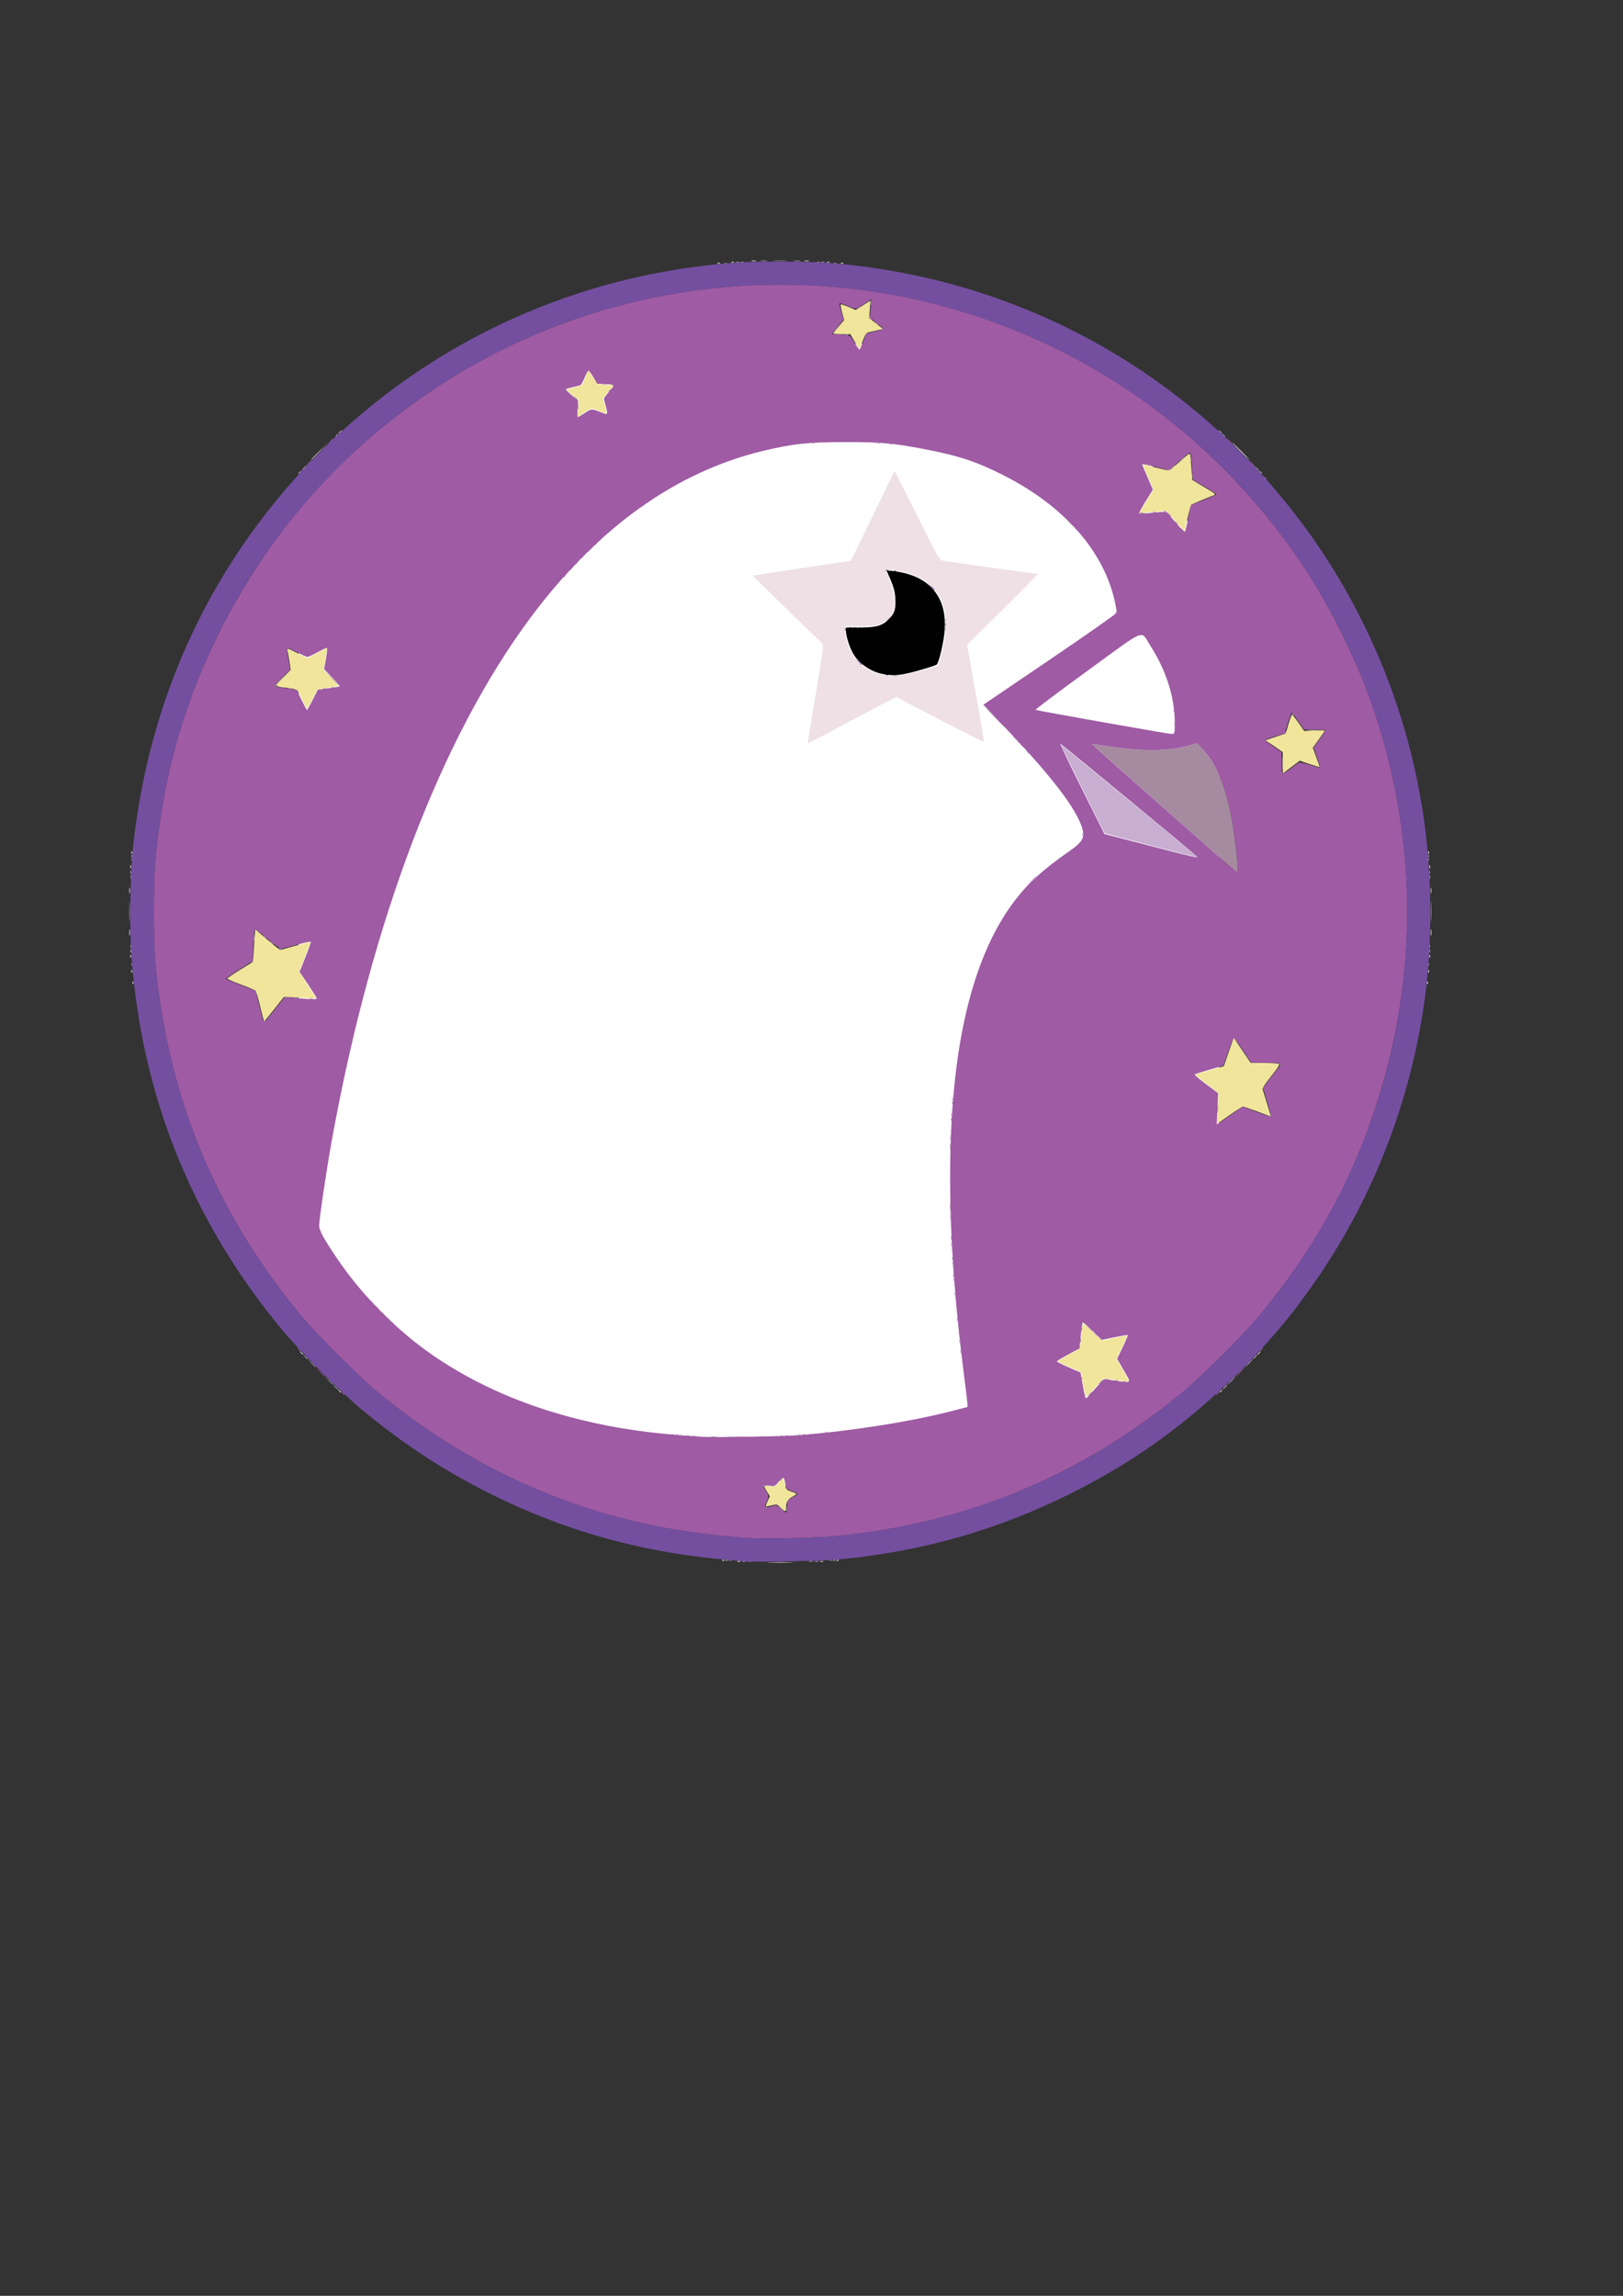 <?xml version="1.0" encoding="UTF-8" standalone="no"?>
<!-- Created with Inkscape (http://www.inkscape.org/) -->

<svg
   width="210mm"
   height="297mm"
   viewBox="0 0 210 297"
   version="1.1"
   id="svg5"
   inkscape:version="1.1.2 (0a00cf5339, 2022-02-04, custom)"
   sodipodi:docname="CosmicPigeonLogo.svg"
   xmlns:inkscape="http://www.inkscape.org/namespaces/inkscape"
   xmlns:sodipodi="http://sodipodi.sourceforge.net/DTD/sodipodi-0.dtd"
   xmlns="http://www.w3.org/2000/svg"
   xmlns:svg="http://www.w3.org/2000/svg">
  <rect x="0" y="0" width="210" height="297" fill="#333333" stroke="none"/>
  <sodipodi:namedview
     id="namedview7"
     pagecolor="#ffffff"
     bordercolor="#666666"
     borderopacity="1.0"
     inkscape:pageshadow="2"
     inkscape:pageopacity="0.0"
     inkscape:pagecheckerboard="0"
     inkscape:document-units="mm"
     showgrid="false"
     inkscape:zoom="0.72248176"
     inkscape:cx="391.01333"
     inkscape:cy="564.72014"
     inkscape:window-width="1920"
     inkscape:window-height="1013"
     inkscape:window-x="0"
     inkscape:window-y="39"
     inkscape:window-maximized="1"
     inkscape:current-layer="layer1" />
  <defs
     id="defs2" />
  <g
     inkscape:label="Layer 1"
     inkscape:groupmode="layer"
     id="layer1">
    <rect
       style="fill:#ffffff;stroke:#0000ff;stroke-width:0.046"
       id="rect1603"
       width="119.151"
       height="147.841"
       x="38.612"
       y="44.44"
       ry="38.437" />
    <g
       id="g189"
       transform="translate(-3.561,-31.149)">
      <path
         style="fill:#eee0e4;stroke-width:0.149"
         d="m 103.212,233.26 c 0.718,-0.027 1.892,-0.027 2.61,0 0.718,0.027 0.131,0.05 -1.305,0.05 -1.436,0 -2.023,-0.022 -1.305,-0.05 z m -4.251,-0.137 c 0.103,-0.041 0.27,-0.041 0.373,0 0.103,0.041 0.019,0.075 -0.186,0.075 -0.205,0 -0.289,-0.034 -0.186,-0.075 z m 10.739,0 c 0.103,-0.041 0.27,-0.041 0.373,0 0.103,0.041 0.019,0.075 -0.186,0.075 -0.205,0 -0.289,-0.034 -0.186,-0.075 z m -12.668,-0.152 c 0.108,-0.043 0.236,-0.038 0.286,0.012 0.05,0.05 -0.039,0.085 -0.196,0.078 -0.174,-0.007 -0.209,-0.043 -0.09,-0.09 z m 14.766,0 c 0.108,-0.043 0.236,-0.038 0.286,0.012 0.05,0.05 -0.038,0.085 -0.196,0.078 -0.174,-0.007 -0.209,-0.043 -0.09,-0.09 z M 93.818,216.861 c 0.145,-0.038 0.346,-0.035 0.447,0.006 0.101,0.041 -0.018,0.072 -0.264,0.069 -0.246,-0.003 -0.329,-0.036 -0.184,-0.074 z m 9.993,0 c 0.145,-0.038 0.346,-0.035 0.447,0.006 0.101,0.041 -0.018,0.072 -0.264,0.069 -0.246,-0.003 -0.329,-0.036 -0.184,-0.074 z M 91.513,216.714 c 0.108,-0.043 0.236,-0.038 0.286,0.012 0.05,0.05 -0.039,0.085 -0.196,0.078 -0.174,-0.007 -0.209,-0.043 -0.09,-0.09 z m 14.915,0 c 0.108,-0.043 0.236,-0.038 0.286,0.012 0.05,0.05 -0.038,0.085 -0.196,0.078 -0.174,-0.007 -0.209,-0.043 -0.09,-0.09 z m -16.705,-0.149 c 0.108,-0.043 0.236,-0.038 0.286,0.012 0.05,0.05 -0.039,0.085 -0.196,0.078 -0.174,-0.007 -0.209,-0.043 -0.09,-0.09 z m 18.644,0 c 0.108,-0.043 0.236,-0.038 0.286,0.012 0.05,0.05 -0.038,0.085 -0.196,0.078 -0.174,-0.007 -0.209,-0.043 -0.09,-0.09 z m -60.993,-5.528 c -0.186,-0.237 -0.18,-0.242 0.056,-0.056 0.144,0.113 0.261,0.23 0.261,0.261 0,0.123 -0.122,0.044 -0.317,-0.205 z m 113.969,0.205 c 0,-0.031 0.117,-0.148 0.261,-0.261 0.237,-0.186 0.242,-0.18 0.056,0.056 -0.195,0.248 -0.317,0.327 -0.317,0.205 z m -118.891,-5.127 c -0.186,-0.237 -0.18,-0.242 0.056,-0.056 0.144,0.113 0.261,0.23 0.261,0.261 0,0.123 -0.122,0.044 -0.317,-0.205 z m 123.812,0.205 c 0,-0.031 0.117,-0.148 0.261,-0.261 0.237,-0.186 0.242,-0.18 0.056,0.056 -0.195,0.248 -0.317,0.327 -0.317,0.205 z m -38.767,-2.715 c 0.007,-0.174 0.043,-0.209 0.09,-0.09 0.043,0.108 0.038,0.236 -0.012,0.286 -0.05,0.05 -0.085,-0.038 -0.078,-0.196 z m -0.298,-2.983 c 0.007,-0.174 0.043,-0.209 0.09,-0.09 0.043,0.108 0.038,0.236 -0.012,0.286 -0.05,0.05 -0.085,-0.038 -0.078,-0.196 z m -0.149,-1.641 c 0.007,-0.174 0.043,-0.209 0.09,-0.09 0.043,0.108 0.038,0.236 -0.012,0.286 -0.05,0.05 -0.085,-0.038 -0.078,-0.196 z m -0.149,-1.79 c 0.007,-0.174 0.043,-0.209 0.09,-0.09 0.043,0.108 0.038,0.236 -0.012,0.286 -0.05,0.05 -0.085,-0.038 -0.078,-0.196 z m -0.149,-2.088 c 0.007,-0.174 0.043,-0.209 0.09,-0.09 0.043,0.108 0.038,0.236 -0.012,0.286 -0.05,0.05 -0.085,-0.038 -0.078,-0.196 z m -0.137,-2.299 c 0,-0.205 0.034,-0.289 0.075,-0.186 0.041,0.103 0.041,0.27 0,0.373 -0.041,0.103 -0.075,0.019 -0.075,-0.186 z m -0.138,-3.132 c 0,-0.287 0.031,-0.405 0.068,-0.261 0.037,0.144 0.037,0.378 0,0.522 -0.037,0.144 -0.068,0.026 -0.068,-0.261 z m -0.006,-12.305 c 0.003,-0.246 0.036,-0.329 0.074,-0.184 0.038,0.145 0.035,0.346 -0.006,0.447 -0.041,0.101 -0.072,-0.018 -0.069,-0.264 z m 0.144,-2.61 c 0,-0.205 0.034,-0.289 0.075,-0.186 0.041,0.103 0.041,0.27 0,0.373 -0.041,0.103 -0.075,0.019 -0.075,-0.186 z m 0.137,-1.877 c 0.007,-0.174 0.043,-0.209 0.09,-0.09 0.043,0.108 0.038,0.236 -0.012,0.286 -0.05,0.05 -0.085,-0.038 -0.078,-0.196 z M 20.707,158.262 c 0.007,-0.174 0.043,-0.209 0.09,-0.09 0.043,0.108 0.038,0.236 -0.012,0.286 -0.05,0.05 -0.085,-0.038 -0.078,-0.196 z m 167.494,0 c 0.007,-0.174 0.043,-0.209 0.09,-0.09 0.043,0.108 0.038,0.236 -0.012,0.286 -0.05,0.05 -0.085,-0.038 -0.078,-0.196 z M 20.558,156.771 c 0.007,-0.174 0.043,-0.209 0.09,-0.09 0.043,0.108 0.038,0.236 -0.012,0.286 -0.05,0.05 -0.085,-0.038 -0.078,-0.196 z m 167.792,0 c 0.007,-0.174 0.043,-0.209 0.09,-0.09 0.043,0.108 0.038,0.236 -0.012,0.286 -0.05,0.05 -0.085,-0.038 -0.078,-0.196 z M 20.409,154.832 c 0.007,-0.174 0.043,-0.209 0.09,-0.09 0.043,0.108 0.038,0.236 -0.012,0.286 -0.05,0.05 -0.085,-0.038 -0.078,-0.196 z m 168.091,0 c 0.007,-0.174 0.043,-0.209 0.09,-0.09 0.043,0.108 0.038,0.236 -0.012,0.286 -0.05,0.05 -0.085,-0.038 -0.078,-0.196 z M 20.288,151.787 c 0,-0.369 0.029,-0.52 0.065,-0.336 0.036,0.185 0.036,0.487 0,0.671 -0.036,0.185 -0.065,0.034 -0.065,-0.336 z m 168.389,0 c 0,-0.369 0.029,-0.52 0.065,-0.336 0.036,0.185 0.036,0.487 0,0.671 -0.035,0.185 -0.065,0.034 -0.065,-0.336 z M 20.285,146.343 c 0.002,-0.328 0.032,-0.445 0.068,-0.259 0.036,0.186 0.034,0.454 -0.003,0.597 -0.037,0.143 -0.067,-0.009 -0.065,-0.337 z m 168.389,0 c 0.002,-0.328 0.032,-0.445 0.068,-0.259 0.036,0.186 0.034,0.454 -0.003,0.597 -0.037,0.143 -0.067,-0.009 -0.065,-0.337 z M 20.42,143.285 c 0,-0.205 0.034,-0.289 0.075,-0.186 0.041,0.103 0.041,0.27 0,0.373 -0.041,0.103 -0.075,0.019 -0.075,-0.186 z m 168.091,0 c 0,-0.205 0.034,-0.289 0.075,-0.186 0.041,0.103 0.041,0.27 0,0.373 -0.041,0.103 -0.075,0.019 -0.075,-0.186 z M 20.558,141.408 c 0.007,-0.174 0.043,-0.209 0.09,-0.09 0.043,0.108 0.038,0.236 -0.012,0.286 -0.05,0.05 -0.085,-0.038 -0.078,-0.196 z m 167.792,0 c 0.007,-0.174 0.043,-0.209 0.09,-0.09 0.043,0.108 0.038,0.236 -0.012,0.286 -0.05,0.05 -0.085,-0.038 -0.078,-0.196 z m -80.251,-14.265 c 0.001,-0.105 0.469,-2.976 1.039,-6.38 0.806,-4.816 0.996,-6.226 0.855,-6.352 -0.774,-0.693 -9.056,-8.76 -9.023,-8.789 0.023,-0.02 2.888,-0.462 6.367,-0.982 l 6.325,-0.945 1.71,-3.51 c 0.94,-1.93 2.212,-4.55 2.825,-5.822 l 1.115,-2.312 2.887,5.766 c 2.63,5.252 2.925,5.774 3.304,5.852 0.48,0.099 12.114,1.731 12.335,1.731 0.081,0 -1.944,2.064 -4.5,4.586 l -4.647,4.586 1.119,6.245 c 0.615,3.435 1.089,6.275 1.053,6.311 -0.036,0.036 -2.6,-1.255 -5.697,-2.869 l -5.631,-2.935 -0.537,0.255 c -0.295,0.14 -2.651,1.381 -5.235,2.756 -6.1,3.247 -5.668,3.033 -5.665,2.805 z m 14.726,-9.252 2.126,-0.604 0.285,-0.984 c 0.916,-3.162 0.947,-5.707 0.091,-7.579 -0.686,-1.501 -2.238,-2.799 -4.046,-3.385 -0.677,-0.219 -3.053,-0.574 -3.156,-0.471 -0.022,0.022 0.164,0.476 0.413,1.008 0.249,0.533 0.554,1.454 0.678,2.048 0.336,1.612 0.094,2.547 -0.882,3.404 -0.802,0.705 -1.437,0.857 -3.562,0.858 l -1.901,4.5e-4 -4.5e-4,0.453 c -1.5e-4,0.249 0.103,0.848 0.228,1.331 0.804,3.086 3.473,4.896 6.781,4.597 0.451,-0.041 1.777,-0.346 2.946,-0.678 z m 10.99,7.756 -0.438,-0.485 0.485,0.438 c 0.267,0.241 0.485,0.459 0.485,0.485 0,0.115 -0.123,0.014 -0.531,-0.438 z M 76.924,105.345 c 0,-0.031 0.117,-0.148 0.261,-0.261 0.237,-0.186 0.242,-0.18 0.056,0.056 -0.195,0.248 -0.317,0.327 -0.317,0.205 z m 4.176,-4.176 c 0,-0.031 0.117,-0.148 0.261,-0.261 0.237,-0.186 0.242,-0.18 0.056,0.056 -0.195,0.248 -0.317,0.327 -0.317,0.205 z m 61.361,-1.771 -0.284,-0.336 0.336,0.284 c 0.185,0.156 0.336,0.307 0.336,0.336 0,0.119 -0.12,0.031 -0.387,-0.284 z m -1.342,-1.342 -0.284,-0.336 0.336,0.284 c 0.185,0.156 0.336,0.307 0.336,0.336 0,0.119 -0.12,0.031 -0.387,-0.284 z M 43.813,90.595 c 0,-0.023 0.52,-0.543 1.156,-1.156 l 1.156,-1.115 -1.115,1.156 c -1.035,1.074 -1.197,1.224 -1.197,1.115 z M 164.027,89.517 c -0.611,-0.615 -1.078,-1.119 -1.037,-1.119 0.041,0 0.575,0.503 1.186,1.119 0.611,0.615 1.078,1.119 1.037,1.119 -0.041,0 -0.575,-0.503 -1.186,-1.119 z m -47.308,-1.071 c 0.108,-0.043 0.236,-0.038 0.286,0.012 0.05,0.05 -0.038,0.085 -0.196,0.078 -0.174,-0.007 -0.209,-0.043 -0.09,-0.09 z m -4.479,-0.157 c 0.433,-0.03 1.105,-0.03 1.491,7.46e-4 0.387,0.031 0.032,0.055 -0.788,0.055 -0.82,-4.48e-4 -1.137,-0.025 -0.703,-0.056 z M 96.435,65.179 c 0.108,-0.043 0.236,-0.038 0.286,0.012 0.05,0.05 -0.039,0.085 -0.196,0.078 -0.174,-0.007 -0.209,-0.043 -0.09,-0.09 z m 15.959,0 c 0.108,-0.043 0.236,-0.038 0.286,0.012 0.05,0.05 -0.038,0.085 -0.196,0.078 -0.174,-0.007 -0.209,-0.043 -0.09,-0.09 z M 98.225,65.029 c 0.108,-0.043 0.236,-0.038 0.286,0.012 0.05,0.05 -0.039,0.085 -0.196,0.078 -0.174,-0.007 -0.209,-0.043 -0.09,-0.09 z m 12.379,0 c 0.108,-0.043 0.236,-0.038 0.286,0.012 0.05,0.05 -0.038,0.085 -0.196,0.078 -0.174,-0.007 -0.209,-0.043 -0.09,-0.09 z m -9.779,-0.15 c 0.144,-0.038 0.378,-0.038 0.522,0 0.144,0.038 0.026,0.068 -0.261,0.068 -0.287,0 -0.405,-0.031 -0.261,-0.068 z m 6.861,0 c 0.144,-0.038 0.378,-0.038 0.522,0 0.144,0.038 0.026,0.068 -0.261,0.068 -0.287,0 -0.405,-0.031 -0.261,-0.068 z"
         id="path205" />
      <path
         style="fill:#f1e59b;stroke-width:0.149"
         d="m 104.565,226.191 c -0.459,-0.459 -0.482,-0.465 -1.171,-0.292 -0.386,0.097 -0.724,0.155 -0.75,0.129 -0.026,-0.026 0.081,-0.335 0.238,-0.686 l 0.286,-0.639 -0.369,-0.585 c -0.203,-0.322 -0.369,-0.629 -0.369,-0.682 0,-0.053 0.333,-0.065 0.739,-0.025 0.716,0.069 0.754,0.053 1.223,-0.531 l 0.484,-0.602 0.174,0.681 c 0.231,0.905 0.253,0.932 0.952,1.163 0.332,0.11 0.604,0.24 0.604,0.291 0,0.05 -0.242,0.222 -0.538,0.381 -0.573,0.308 -0.804,0.72 -0.804,1.429 0,0.555 -0.117,0.55 -0.698,-0.031 z m 39.436,-14.527 c -0.044,-0.161 -0.195,-0.908 -0.335,-1.661 l -0.254,-1.368 -1.475,-0.642 c -0.811,-0.353 -1.475,-0.688 -1.475,-0.745 0,-0.057 0.63,-0.442 1.4,-0.857 1.569,-0.846 1.476,-0.685 1.667,-2.888 0.055,-0.636 0.146,-1.156 0.203,-1.156 0.056,0 0.334,0.241 0.616,0.535 0.283,0.294 0.82,0.793 1.194,1.109 l 0.68,0.574 1.594,-0.344 c 0.877,-0.189 1.594,-0.312 1.594,-0.272 0,0.04 -0.309,0.73 -0.688,1.534 l -0.688,1.462 0.83,1.461 c 0.457,0.803 0.817,1.471 0.8,1.484 -0.017,0.013 -0.767,-0.077 -1.666,-0.199 l -1.635,-0.222 -1.141,1.244 c -0.954,1.039 -1.154,1.196 -1.222,0.951 z m 17.152,-37.123 0.083,-1.973 -1.513,-1.16 c -0.832,-0.638 -1.513,-1.184 -1.513,-1.214 0,-0.03 0.386,-0.163 0.858,-0.295 0.472,-0.133 1.303,-0.37 1.847,-0.527 l 0.989,-0.286 0.642,-1.858 0.642,-1.858 1.093,1.635 1.093,1.635 1.676,0.011 c 0.922,0.006 1.792,0.057 1.934,0.113 0.216,0.086 0.066,0.344 -0.93,1.593 -0.901,1.131 -1.165,1.563 -1.092,1.789 0.053,0.164 0.311,1.008 0.572,1.876 l 0.476,1.577 -1.73,-0.645 c -0.952,-0.355 -1.804,-0.645 -1.893,-0.645 -0.09,-1.5e-4 -0.872,0.496 -1.739,1.103 l -1.576,1.103 0.083,-1.973 z M 37.562,162.712 c -0.081,-0.308 -0.294,-1.163 -0.473,-1.902 -0.179,-0.738 -0.401,-1.417 -0.492,-1.508 -0.092,-0.091 -0.957,-0.454 -1.923,-0.807 -0.966,-0.353 -1.738,-0.696 -1.715,-0.761 0.023,-0.066 0.78,-0.576 1.682,-1.134 l 1.641,-1.015 0.149,-2.106 0.149,-2.106 0.969,0.817 c 0.533,0.449 1.251,1.051 1.596,1.337 l 0.626,0.521 1.968,-0.538 c 1.082,-0.296 1.985,-0.519 2.006,-0.496 0.021,0.023 -0.291,0.839 -0.692,1.814 -0.402,0.975 -0.73,1.858 -0.73,1.962 0,0.104 0.457,0.884 1.015,1.733 0.558,0.849 1.055,1.61 1.104,1.692 0.059,0.098 -0.354,0.115 -1.201,0.05 -0.71,-0.054 -1.666,-0.105 -2.125,-0.112 l -0.834,-0.013 -1.24,1.566 c -0.682,0.861 -1.26,1.566 -1.285,1.566 -0.025,0 -0.112,-0.252 -0.193,-0.559 z m 131.978,-32.884 -0.006,-1.383 -1.125,-0.767 -1.125,-0.767 1.317,-0.439 1.317,-0.439 0.361,-1.218 c 0.198,-0.67 0.406,-1.218 0.462,-1.218 0.056,0 0.43,0.475 0.833,1.055 l 0.731,1.055 1.375,-0.065 c 1.023,-0.048 1.348,-0.02 1.268,0.109 -0.059,0.096 -0.425,0.613 -0.814,1.15 l -0.706,0.976 0.445,1.219 c 0.245,0.671 0.445,1.247 0.445,1.28 0,0.034 -0.582,-0.136 -1.293,-0.376 l -1.293,-0.437 -1.093,0.823 -1.093,0.823 -0.006,-1.383 z M 42.62,121.603 c -0.634,-1.372 -0.505,-1.288 -2.312,-1.514 -1.256,-0.157 -1.255,-0.15 -0.154,-1.259 l 1.019,-1.027 -0.181,-1.167 c -0.1,-0.642 -0.217,-1.293 -0.262,-1.447 -0.065,-0.225 0.178,-0.143 1.253,0.424 l 1.334,0.703 1.309,-0.708 1.309,-0.708 -0.088,0.433 c -0.048,0.238 -0.165,0.893 -0.259,1.455 l -0.171,1.022 1.015,1.023 c 0.691,0.697 0.947,1.045 0.801,1.091 -0.118,0.038 -0.747,0.143 -1.398,0.233 -0.651,0.09 -1.197,0.179 -1.213,0.198 -0.016,0.019 -0.306,0.588 -0.645,1.264 -0.339,0.677 -0.653,1.23 -0.698,1.23 -0.045,0 -0.342,-0.562 -0.66,-1.249 z M 155.607,98.53 c -1.085,-1.276 -1.184,-1.354 -1.625,-1.278 -0.844,0.146 -2.931,0.285 -2.931,0.195 0,-0.048 0.397,-0.733 0.883,-1.522 l 0.883,-1.434 -0.72,-1.63 c -0.396,-0.896 -0.676,-1.628 -0.622,-1.627 0.054,0.002 0.736,0.168 1.515,0.37 0.779,0.202 1.543,0.368 1.697,0.37 0.154,0.002 0.859,-0.514 1.566,-1.146 1.194,-1.067 1.289,-1.123 1.328,-0.783 0.023,0.201 0.09,1.003 0.149,1.783 l 0.107,1.417 1.558,0.925 c 1.536,0.912 1.552,0.927 1.139,1.084 -1.109,0.422 -2.71,1.103 -2.819,1.199 -0.067,0.059 -0.286,0.834 -0.486,1.72 -0.2,0.887 -0.387,1.635 -0.415,1.663 -0.028,0.028 -0.571,-0.561 -1.207,-1.308 z m -77.245,-14.5 0.093,-1.1 -0.845,-0.688 -0.845,-0.688 0.639,-0.159 c 1.61,-0.4 1.482,-0.305 1.881,-1.393 l 0.37,-1.011 0.555,0.878 c 0.305,0.483 0.67,0.922 0.81,0.976 0.14,0.054 0.656,0.098 1.147,0.098 h 0.893 l -0.746,0.858 -0.746,0.858 0.279,1.006 c 0.153,0.554 0.225,1.006 0.158,1.006 -0.067,0 -0.502,-0.168 -0.967,-0.374 -0.933,-0.413 -0.943,-0.411 -2.135,0.403 l -0.633,0.432 z m 35.791,-8.681 -0.567,-0.969 h -1.105 c -0.607,0 -1.105,-0.04 -1.105,-0.088 0,-0.048 0.316,-0.458 0.702,-0.91 l 0.702,-0.822 -0.256,-0.978 c -0.141,-0.538 -0.222,-1.012 -0.18,-1.054 0.042,-0.042 0.491,0.103 0.998,0.321 l 0.921,0.398 0.965,-0.605 0.965,-0.605 -0.085,1.126 -0.085,1.126 0.898,0.706 0.898,0.706 -0.723,0.174 c -0.398,0.096 -0.902,0.215 -1.12,0.264 -0.328,0.075 -0.466,0.272 -0.796,1.135 -0.22,0.574 -0.413,1.045 -0.43,1.045 -0.017,0 -0.286,-0.436 -0.598,-0.969 z"
         id="path203" />
      <path
         style="fill:#c8aed1;stroke-width:0.149"
         d="m 97.775,217.003 c 0.681,-0.028 1.755,-0.028 2.386,0 0.632,0.028 0.075,0.051 -1.238,0.05 -1.313,0 -1.829,-0.023 -1.149,-0.051 z m -4.631,-0.137 c 0.103,-0.041 0.27,-0.041 0.373,0 0.103,0.041 0.019,0.075 -0.186,0.075 -0.205,0 -0.289,-0.034 -0.186,-0.075 z m 11.335,0 c 0.103,-0.041 0.27,-0.041 0.373,0 0.103,0.041 0.019,0.075 -0.186,0.075 -0.205,0 -0.289,-0.034 -0.186,-0.075 z M 91.065,216.714 c 0.108,-0.043 0.236,-0.038 0.286,0.012 0.05,0.05 -0.039,0.085 -0.196,0.078 -0.174,-0.007 -0.209,-0.043 -0.09,-0.09 z m 15.81,0 c 0.108,-0.043 0.236,-0.038 0.286,0.012 0.05,0.05 -0.038,0.085 -0.196,0.078 -0.174,-0.007 -0.209,-0.043 -0.09,-0.09 z m 3.43,-0.298 c 0.108,-0.043 0.236,-0.038 0.286,0.012 0.05,0.05 -0.038,0.085 -0.196,0.078 -0.174,-0.007 -0.209,-0.043 -0.09,-0.09 z m -63.449,-5.901 -0.284,-0.336 0.336,0.284 c 0.315,0.267 0.403,0.387 0.284,0.387 -0.028,0 -0.179,-0.151 -0.336,-0.336 z m 115.157,0.037 c 0.148,-0.164 0.304,-0.298 0.345,-0.298 0.041,0 -0.047,0.134 -0.195,0.298 -0.148,0.164 -0.304,0.298 -0.345,0.298 -0.041,0 0.047,-0.134 0.195,-0.298 z m -119.035,-3.915 -0.284,-0.336 0.336,0.284 c 0.315,0.267 0.403,0.387 0.284,0.387 -0.028,0 -0.179,-0.151 -0.336,-0.336 z m 122.913,0.037 c 0.148,-0.164 0.304,-0.298 0.345,-0.298 0.041,0 -0.047,0.134 -0.195,0.298 -0.148,0.164 -0.304,0.298 -0.345,0.298 -0.041,0 0.047,-0.134 0.195,-0.298 z m -38.096,-0.684 c 0.007,-0.174 0.043,-0.209 0.09,-0.09 0.043,0.108 0.038,0.236 -0.012,0.286 -0.05,0.05 -0.085,-0.038 -0.078,-0.196 z m -0.149,-1.342 c 0.007,-0.174 0.043,-0.209 0.09,-0.09 0.043,0.108 0.038,0.236 -0.012,0.286 -0.05,0.05 -0.085,-0.038 -0.078,-0.196 z m 17.499,-0.994 -0.284,-0.336 0.336,0.284 c 0.315,0.267 0.403,0.387 0.284,0.387 -0.028,0 -0.179,-0.151 -0.336,-0.336 z m -17.797,-1.839 c 0.007,-0.174 0.043,-0.209 0.09,-0.09 0.043,0.108 0.038,0.236 -0.012,0.286 -0.05,0.05 -0.085,-0.038 -0.078,-0.196 z m -74.448,-0.92 -0.362,-0.41 0.41,0.362 c 0.383,0.338 0.479,0.459 0.362,0.459 -0.027,0 -0.211,-0.185 -0.41,-0.41 z m 74.15,-2.362 c 0.007,-0.174 0.043,-0.209 0.09,-0.09 0.043,0.108 0.038,0.236 -0.012,0.286 -0.05,0.05 -0.085,-0.038 -0.078,-0.196 z m -0.137,-1.852 c 0,-0.205 0.034,-0.289 0.075,-0.186 0.041,0.103 0.041,0.27 0,0.373 -0.041,0.103 -0.075,0.019 -0.075,-0.186 z m -0.149,-2.088 c 0,-0.205 0.034,-0.289 0.075,-0.186 0.041,0.103 0.041,0.27 0,0.373 -0.041,0.103 -0.075,0.019 -0.075,-0.186 z m -0.144,-2.461 c 0.003,-0.246 0.036,-0.329 0.074,-0.184 0.038,0.145 0.035,0.346 -0.006,0.447 -0.041,0.101 -0.072,-0.018 -0.069,-0.264 z m -0.138,-3.505 c 0,-0.369 0.029,-0.52 0.065,-0.336 0.036,0.185 0.036,0.487 0,0.671 -0.036,0.185 -0.065,0.034 -0.065,-0.336 z m -0.003,-10.366 c 0.002,-0.328 0.032,-0.445 0.068,-0.259 0.036,0.186 0.034,0.454 -0.003,0.597 -0.037,0.143 -0.067,-0.009 -0.065,-0.337 z m 0.135,-2.908 c 0,-0.205 0.034,-0.289 0.075,-0.186 0.041,0.103 0.041,0.27 0,0.373 -0.041,0.103 -0.075,0.019 -0.075,-0.186 z m 0.137,-2.026 c 0.007,-0.174 0.043,-0.209 0.09,-0.09 0.043,0.108 0.038,0.236 -0.012,0.286 -0.05,0.05 -0.085,-0.038 -0.078,-0.196 z m 10.124,-28.139 c 0.366,-0.39 0.685,-0.708 0.708,-0.708 0.112,0 -0.006,0.134 -0.665,0.752 l -0.708,0.665 z m 15.616,-4.662 c -3.268,-0.848 -5.962,-1.564 -5.987,-1.59 -0.13,-0.142 -5.735,-11.459 -5.675,-11.459 0.059,0 17.169,14.083 17.596,14.484 0.078,0.073 0.111,0.127 0.075,0.12 -0.037,-0.007 -2.741,-0.707 -6.009,-1.555 z m -8.875,-1.415 c 0,-0.205 0.034,-0.289 0.075,-0.186 0.041,0.103 0.041,0.27 0,0.373 -0.041,0.103 -0.075,0.019 -0.075,-0.186 z m -7.202,-10.701 c -0.186,-0.237 -0.18,-0.242 0.056,-0.056 0.248,0.195 0.327,0.317 0.205,0.317 -0.031,0 -0.148,-0.117 -0.261,-0.261 z m -1.782,-1.939 -0.362,-0.41 0.41,0.362 c 0.226,0.199 0.41,0.383 0.41,0.41 0,0.117 -0.121,0.022 -0.459,-0.362 z m 20.566,-0.437 c 0.108,-0.043 0.236,-0.038 0.286,0.012 0.05,0.05 -0.038,0.085 -0.196,0.078 -0.174,-0.007 -0.209,-0.043 -0.09,-0.09 z m 0.189,-2.968 c 0.007,-0.174 0.043,-0.209 0.09,-0.09 0.043,0.108 0.038,0.236 -0.012,0.286 -0.05,0.05 -0.085,-0.038 -0.078,-0.196 z m -36.215,-4.491 c 0.145,-0.038 0.346,-0.035 0.447,0.006 0.101,0.041 -0.018,0.072 -0.264,0.069 -0.246,-0.003 -0.329,-0.036 -0.184,-0.074 z m 6.695,-6.012 c 0,-0.205 0.034,-0.289 0.075,-0.186 0.041,0.103 0.041,0.27 0,0.373 -0.041,0.103 -0.075,0.019 -0.075,-0.186 z m -11.247,-0.248 c 0.103,-0.041 0.27,-0.041 0.373,0 0.103,0.041 0.019,0.075 -0.186,0.075 -0.205,0 -0.289,-0.034 -0.186,-0.075 z m 11.247,-0.945 c 0,-0.205 0.034,-0.289 0.075,-0.186 0.041,0.103 0.041,0.27 0,0.373 -0.041,0.103 -0.075,0.019 -0.075,-0.186 z m -7.406,-0.149 c 0.148,-0.164 0.304,-0.298 0.345,-0.298 0.041,0 -0.047,0.134 -0.195,0.298 -0.148,0.164 -0.304,0.298 -0.345,0.298 -0.041,0 0.047,-0.134 0.195,-0.298 z m 29.417,-0.758 c 0.053,-0.202 0.12,-0.269 0.158,-0.158 0.036,0.108 -0.006,0.267 -0.092,0.353 -0.111,0.111 -0.13,0.052 -0.065,-0.196 z m -71.402,-4.668 c 0,-0.031 0.117,-0.148 0.261,-0.261 0.237,-0.186 0.242,-0.18 0.056,0.056 -0.195,0.248 -0.317,0.327 -0.317,0.205 z m 41.612,-0.843 c 0,-0.08 0.101,-0.144 0.224,-0.144 0.123,0 0.224,0.026 0.224,0.059 0,0.032 -0.101,0.097 -0.224,0.144 -0.123,0.047 -0.224,0.021 -0.224,-0.059 z m -39.375,-1.533 c 0,-0.026 0.218,-0.244 0.485,-0.485 l 0.485,-0.438 -0.438,0.485 c -0.408,0.452 -0.531,0.553 -0.531,0.438 z M 42.173,92.369 c 0,-0.031 0.117,-0.148 0.261,-0.261 0.237,-0.186 0.242,-0.18 0.056,0.056 -0.195,0.248 -0.317,0.327 -0.317,0.205 z M 166.544,92.165 c -0.186,-0.237 -0.18,-0.242 0.056,-0.056 0.248,0.195 0.327,0.317 0.205,0.317 -0.031,0 -0.148,-0.117 -0.261,-0.261 z m -47.886,-3.57 c 0.108,-0.043 0.236,-0.038 0.286,0.012 0.05,0.05 -0.038,0.085 -0.196,0.078 -0.174,-0.007 -0.209,-0.043 -0.09,-0.09 z M 108.665,88.446 c 0.108,-0.043 0.236,-0.038 0.286,0.012 0.05,0.05 -0.038,0.085 -0.196,0.078 -0.174,-0.007 -0.209,-0.043 -0.09,-0.09 z m 8.501,0 c 0.108,-0.043 0.236,-0.038 0.286,0.012 0.05,0.05 -0.038,0.085 -0.196,0.078 -0.174,-0.007 -0.209,-0.043 -0.09,-0.09 z m -6.348,-0.15 c 0.144,-0.038 0.378,-0.038 0.522,0 0.144,0.038 0.026,0.068 -0.261,0.068 -0.287,0 -0.405,-0.031 -0.261,-0.068 z m 3.805,-0.003 c 0.186,-0.036 0.454,-0.034 0.597,0.003 0.143,0.037 -0.009,0.067 -0.337,0.065 -0.328,-0.002 -0.445,-0.032 -0.259,-0.068 z M 47.393,87.149 c 0,-0.031 0.117,-0.148 0.261,-0.261 0.237,-0.186 0.242,-0.18 0.056,0.056 -0.195,0.248 -0.317,0.327 -0.317,0.205 z M 161.323,86.944 c -0.186,-0.237 -0.18,-0.242 0.056,-0.056 0.248,0.195 0.327,0.317 0.205,0.317 -0.031,0 -0.148,-0.117 -0.261,-0.261 z"
         id="path201" />
      <path
         style="fill:#b49cc8;stroke-width:0.149"
         d="m 99.635,233.119 c 0.145,-0.038 0.346,-0.035 0.447,0.006 0.101,0.041 -0.018,0.072 -0.264,0.069 -0.246,-0.003 -0.329,-0.036 -0.184,-0.074 z m 9.396,0 c 0.145,-0.038 0.346,-0.035 0.447,0.006 0.101,0.041 -0.018,0.072 -0.264,0.069 -0.246,-0.003 -0.329,-0.036 -0.184,-0.074 z m -11.553,-0.148 c 0.108,-0.043 0.236,-0.038 0.286,0.012 0.05,0.05 -0.039,0.085 -0.196,0.078 -0.174,-0.007 -0.209,-0.043 -0.09,-0.09 z m 13.871,0 c 0.108,-0.043 0.236,-0.038 0.286,0.012 0.05,0.05 -0.038,0.085 -0.196,0.078 -0.174,-0.007 -0.209,-0.043 -0.09,-0.09 z m -65.307,-23.277 -0.514,-0.559 0.559,0.514 c 0.308,0.283 0.559,0.534 0.559,0.559 0,0.114 -0.126,0.007 -0.605,-0.514 z m 116.791,0.037 c 0.278,-0.287 0.54,-0.522 0.581,-0.522 0.041,0 -0.153,0.235 -0.431,0.522 -0.278,0.287 -0.54,0.522 -0.581,0.522 -0.041,0 0.153,-0.235 0.431,-0.522 z m -119.029,-2.275 -0.514,-0.559 0.559,0.514 c 0.308,0.283 0.559,0.534 0.559,0.559 0,0.114 -0.126,0.007 -0.605,-0.514 z m 121.266,0.037 c 0.278,-0.287 0.54,-0.522 0.581,-0.522 0.041,0 -0.153,0.235 -0.431,0.522 -0.278,0.287 -0.54,0.522 -0.581,0.522 -0.041,0 0.153,-0.235 0.431,-0.522 z m -111.425,-5.854 -0.362,-0.41 0.41,0.362 c 0.383,0.338 0.479,0.459 0.362,0.459 -0.027,0 -0.211,-0.185 -0.41,-0.41 z m -1.491,-1.491 -0.362,-0.41 0.41,0.362 c 0.383,0.338 0.479,0.459 0.362,0.459 -0.027,0 -0.211,-0.185 -0.41,-0.41 z M 20.42,154.173 c 0,-0.205 0.034,-0.289 0.075,-0.186 0.041,0.103 0.041,0.27 0,0.373 -0.041,0.103 -0.075,0.019 -0.075,-0.186 z m 168.091,0 c 0,-0.205 0.034,-0.289 0.075,-0.186 0.041,0.103 0.041,0.27 0,0.373 -0.041,0.103 -0.075,0.019 -0.075,-0.186 z M 20.307,149.027 c 2.32e-4,-1.148 0.024,-1.599 0.052,-1 0.028,0.598 0.028,1.538 -4.24e-4,2.088 -0.029,0.55 -0.052,0.061 -0.052,-1.088 z m 168.389,0 c 0,-1.148 0.024,-1.599 0.052,-1 0.028,0.598 0.028,1.538 0,2.088 -0.029,0.55 -0.052,0.061 -0.052,-1.088 z M 20.409,143.944 c 0.007,-0.174 0.043,-0.209 0.09,-0.09 0.043,0.108 0.038,0.236 -0.012,0.286 -0.05,0.05 -0.085,-0.038 -0.078,-0.196 z m 168.091,0 c 0.007,-0.174 0.043,-0.209 0.09,-0.09 0.043,0.108 0.038,0.236 -0.012,0.286 -0.05,0.05 -0.085,-0.038 -0.078,-0.196 z M 20.558,141.856 c 0.007,-0.174 0.043,-0.209 0.09,-0.09 0.043,0.108 0.038,0.236 -0.012,0.286 -0.05,0.05 -0.085,-0.038 -0.078,-0.196 z m 167.792,0 c 0.007,-0.174 0.043,-0.209 0.09,-0.09 0.043,0.108 0.038,0.236 -0.012,0.286 -0.05,0.05 -0.085,-0.038 -0.078,-0.196 z m -53.128,-14.791 c -0.186,-0.237 -0.18,-0.242 0.056,-0.056 0.144,0.113 0.261,0.23 0.261,0.261 0,0.123 -0.122,0.044 -0.317,-0.205 z M 77.819,104.311 c 0,-0.026 0.218,-0.244 0.485,-0.485 l 0.485,-0.438 -0.438,0.485 c -0.408,0.452 -0.531,0.553 -0.531,0.438 z m 1.79,-1.79 c 0,-0.026 0.218,-0.244 0.485,-0.485 l 0.485,-0.438 -0.438,0.485 c -0.408,0.452 -0.531,0.553 -0.531,0.438 z M 42.844,91.68 c 0.148,-0.164 0.304,-0.298 0.345,-0.298 0.041,0 -0.047,0.134 -0.195,0.298 -0.148,0.164 -0.304,0.298 -0.345,0.298 -0.041,0 0.047,-0.134 0.195,-0.298 z m 123.183,-0.037 -0.284,-0.336 0.336,0.284 c 0.315,0.267 0.403,0.387 0.284,0.387 -0.028,0 -0.179,-0.151 -0.336,-0.336 z M 46.945,87.596 c 0,-0.031 0.117,-0.148 0.261,-0.261 0.237,-0.186 0.242,-0.18 0.056,0.056 -0.195,0.248 -0.317,0.327 -0.317,0.205 z M 161.771,87.392 c -0.186,-0.237 -0.18,-0.242 0.056,-0.056 0.144,0.113 0.261,0.23 0.261,0.261 0,0.123 -0.122,0.044 -0.317,-0.205 z M 98.812,65.033 c 0.103,-0.041 0.27,-0.041 0.373,0 0.103,0.041 0.019,0.075 -0.186,0.075 -0.205,0 -0.289,-0.034 -0.186,-0.075 z m 11.037,0 c 0.103,-0.041 0.27,-0.041 0.373,0 0.103,0.041 0.019,0.075 -0.186,0.075 -0.205,0 -0.289,-0.034 -0.186,-0.075 z m -7.828,-0.157 c 0.227,-0.034 0.562,-0.033 0.746,0.002 0.183,0.035 -0.002,0.063 -0.412,0.062 -0.41,-0.001 -0.56,-0.03 -0.334,-0.064 z m 4.325,0 c 0.227,-0.034 0.562,-0.033 0.746,0.002 0.183,0.035 -0.002,0.063 -0.412,0.062 -0.41,-0.001 -0.56,-0.03 -0.334,-0.064 z"
         id="path199" />
      <path
         style="fill:#a68ba0;stroke-width:0.149"
         d="m 100.381,233.119 c 0.145,-0.038 0.346,-0.035 0.447,0.006 0.101,0.041 -0.018,0.072 -0.264,0.069 -0.246,-0.003 -0.329,-0.036 -0.184,-0.074 z m 7.905,0 c 0.145,-0.038 0.346,-0.035 0.447,0.006 0.101,0.041 -0.018,0.072 -0.264,0.069 -0.246,-0.003 -0.329,-0.036 -0.184,-0.074 z m -10.359,-0.148 c 0.108,-0.043 0.236,-0.038 0.286,0.012 0.05,0.05 -0.039,0.085 -0.196,0.078 -0.174,-0.007 -0.209,-0.043 -0.09,-0.09 z m 12.976,0 c 0.108,-0.043 0.236,-0.038 0.286,0.012 0.05,0.05 -0.038,0.085 -0.196,0.078 -0.174,-0.007 -0.209,-0.043 -0.09,-0.09 z m -5.602,-6.684 c 0.002,-0.328 0.032,-0.445 0.068,-0.259 0.036,0.186 0.034,0.454 -0.003,0.597 -0.037,0.143 -0.067,-0.009 -0.065,-0.337 z m -0.872,-0.112 -0.284,-0.336 0.336,0.284 c 0.315,0.267 0.403,0.387 0.284,0.387 -0.028,0 -0.179,-0.151 -0.336,-0.336 z m -1.878,-0.065 c 0.108,-0.043 0.236,-0.038 0.286,0.012 0.05,0.05 -0.038,0.085 -0.196,0.078 -0.174,-0.007 -0.209,-0.043 -0.09,-0.09 z m -0.27,-2.737 c 0,-0.079 0.101,-0.144 0.224,-0.144 0.123,0 0.224,0.026 0.224,0.059 0,0.032 -0.101,0.097 -0.224,0.144 -0.123,0.047 -0.224,0.021 -0.224,-0.059 z m 2.312,-0.89 c 0.148,-0.164 0.304,-0.298 0.345,-0.298 0.041,0 -0.047,0.134 -0.195,0.298 -0.148,0.164 -0.304,0.298 -0.345,0.298 -0.041,0 0.047,-0.134 0.195,-0.298 z m -9.061,-5.475 c 0.185,-0.036 0.487,-0.036 0.671,0 0.185,0.035 0.034,0.065 -0.336,0.065 -0.369,0 -0.52,-0.029 -0.336,-0.065 z m 6.115,0 c 0.185,-0.036 0.487,-0.036 0.671,0 0.185,0.035 0.034,0.065 -0.336,0.065 -0.369,0 -0.52,-0.029 -0.336,-0.065 z m -9.247,-0.143 c 0.103,-0.041 0.27,-0.041 0.373,0 0.103,0.041 0.019,0.075 -0.186,0.075 -0.205,0 -0.289,-0.034 -0.186,-0.075 z m 12.827,0 c 0.103,-0.041 0.27,-0.041 0.373,0 0.103,0.041 0.019,0.075 -0.186,0.075 -0.205,0 -0.289,-0.034 -0.186,-0.075 z M 90.469,216.714 c 0.108,-0.043 0.236,-0.038 0.286,0.012 0.05,0.05 -0.039,0.085 -0.196,0.078 -0.174,-0.007 -0.209,-0.043 -0.09,-0.09 z m 17.003,0 c 0.108,-0.043 0.236,-0.038 0.286,0.012 0.05,0.05 -0.038,0.085 -0.196,0.078 -0.174,-0.007 -0.209,-0.043 -0.09,-0.09 z m 37.091,-5.267 c 0.148,-0.164 0.304,-0.298 0.345,-0.298 0.041,0 -0.047,0.134 -0.195,0.298 -0.148,0.164 -0.304,0.298 -0.345,0.298 -0.041,0 0.047,-0.134 0.195,-0.298 z m 1.342,-1.491 c 0.148,-0.164 0.304,-0.298 0.345,-0.298 0.041,0 -0.047,0.134 -0.195,0.298 -0.148,0.164 -0.304,0.298 -0.345,0.298 -0.041,0 0.047,-0.134 0.195,-0.298 z m 3.02,-0.099 c 0.103,-0.041 0.27,-0.041 0.373,0 0.103,0.041 0.019,0.075 -0.186,0.075 -0.205,0 -0.289,-0.034 -0.186,-0.075 z m -1.035,-0.152 c 0.108,-0.043 0.236,-0.038 0.286,0.012 0.05,0.05 -0.038,0.085 -0.196,0.078 -0.174,-0.007 -0.209,-0.043 -0.09,-0.09 z m -4.435,-0.283 c 0.007,-0.174 0.043,-0.209 0.09,-0.09 0.043,0.108 0.038,0.236 -0.012,0.286 -0.05,0.05 -0.085,-0.038 -0.078,-0.196 z m 3.242,0.134 c 0.108,-0.043 0.236,-0.038 0.286,0.012 0.05,0.05 -0.038,0.085 -0.196,0.078 -0.174,-0.007 -0.209,-0.043 -0.09,-0.09 z m -3.373,-5.044 c 0.003,-0.246 0.036,-0.329 0.074,-0.184 0.038,0.145 0.035,0.346 -0.006,0.447 -0.041,0.101 -0.072,-0.018 -0.069,-0.264 z m 0.144,-1.417 c 0,-0.205 0.034,-0.289 0.075,-0.186 0.041,0.103 0.041,0.27 0,0.373 -0.041,0.103 -0.075,0.019 -0.075,-0.186 z m 0.79,-0.336 -0.59,-0.634 0.634,0.59 c 0.59,0.548 0.702,0.678 0.59,0.678 -0.024,0 -0.31,-0.285 -0.634,-0.634 z m -90.023,-0.522 c -0.186,-0.237 -0.18,-0.242 0.056,-0.056 0.144,0.113 0.261,0.23 0.261,0.261 0,0.123 -0.122,0.044 -0.317,-0.205 z m -2.685,-2.685 c -0.186,-0.237 -0.18,-0.242 0.056,-0.056 0.248,0.195 0.327,0.317 0.205,0.317 -0.031,0 -0.148,-0.117 -0.261,-0.261 z m 75.351,-3.406 c 0.007,-0.174 0.043,-0.209 0.09,-0.09 0.043,0.108 0.038,0.236 -0.012,0.286 -0.05,0.05 -0.085,-0.038 -0.078,-0.196 z m -0.149,-2.237 c 0.007,-0.174 0.043,-0.209 0.09,-0.09 0.043,0.108 0.038,0.236 -0.012,0.286 -0.05,0.05 -0.085,-0.038 -0.078,-0.196 z m -0.132,-2.672 c 0.003,-0.246 0.036,-0.329 0.074,-0.184 0.038,0.145 0.035,0.346 -0.006,0.447 -0.041,0.101 -0.072,-0.018 -0.069,-0.264 z m -0.134,-3.952 c 0,-0.451 0.028,-0.636 0.062,-0.41 0.034,0.226 0.034,0.595 0,0.82 -0.034,0.226 -0.062,0.041 -0.062,-0.41 z m -0.004,-7.756 c 0,-0.369 0.029,-0.52 0.065,-0.336 0.036,0.185 0.036,0.487 0,0.671 -0.036,0.185 -0.065,0.034 -0.065,-0.336 z m 0.132,-3.58 c 0,-0.205 0.034,-0.289 0.075,-0.186 0.041,0.103 0.041,0.27 0,0.373 -0.041,0.103 -0.075,0.019 -0.075,-0.186 z m 34.476,-1.417 c 8.9e-4,-0.492 0.029,-0.676 0.062,-0.407 0.033,0.268 0.033,0.671 -0.002,0.895 -0.034,0.224 -0.061,0.005 -0.06,-0.487 z m -34.339,-0.758 c 0.007,-0.174 0.043,-0.209 0.09,-0.09 0.043,0.108 0.038,0.236 -0.012,0.286 -0.05,0.05 -0.085,-0.038 -0.078,-0.196 z m 42.399,-4.799 c 0.054,-0.088 0.014,-0.193 -0.089,-0.235 -0.113,-0.046 -0.084,-0.08 0.074,-0.087 0.295,-0.013 0.349,0.214 0.089,0.375 -0.102,0.063 -0.132,0.041 -0.074,-0.053 z M 37.639,163.296 c -0.042,-0.068 0.018,-0.124 0.134,-0.124 0.116,0 0.176,0.056 0.134,0.124 -0.042,0.068 -0.102,0.124 -0.134,0.124 -0.031,0 -0.092,-0.056 -0.134,-0.124 z m 5.913,-2.961 c 0.144,-0.037 0.378,-0.037 0.522,0 0.144,0.037 0.026,0.068 -0.261,0.068 -0.287,0 -0.405,-0.031 -0.261,-0.068 z m -2.012,-0.152 c 0.186,-0.036 0.454,-0.034 0.597,0.003 0.143,0.037 -0.009,0.067 -0.337,0.065 -0.328,-0.002 -0.445,-0.032 -0.259,-0.068 z M 20.558,155.876 c 0.007,-0.174 0.043,-0.209 0.09,-0.09 0.043,0.108 0.038,0.236 -0.012,0.286 -0.05,0.05 -0.085,-0.038 -0.078,-0.196 z m 167.792,0 c 0.007,-0.174 0.043,-0.209 0.09,-0.09 0.043,0.108 0.038,0.236 -0.012,0.286 -0.05,0.05 -0.085,-0.038 -0.078,-0.196 z M 36.093,155.48 c 0.104,-0.221 0.213,-0.33 0.243,-0.243 0.03,0.087 -0.055,0.268 -0.188,0.402 -0.225,0.225 -0.229,0.213 -0.055,-0.159 z m 3.478,-1.591 c -0.046,-0.074 0.051,-0.1 0.215,-0.057 0.348,0.091 0.392,0.192 0.084,0.192 -0.118,0 -0.253,-0.061 -0.299,-0.135 z m -19.151,-0.312 c 0,-0.205 0.034,-0.289 0.075,-0.186 0.041,0.103 0.041,0.27 0,0.373 -0.041,0.103 -0.075,0.019 -0.075,-0.186 z m 168.091,0 c 0,-0.205 0.034,-0.289 0.075,-0.186 0.041,0.103 0.041,0.27 0,0.373 -0.041,0.103 -0.075,0.019 -0.075,-0.186 z M 36.401,152.532 c 0,-0.451 0.028,-0.636 0.062,-0.41 0.034,0.226 0.034,0.595 0,0.82 -0.034,0.226 -0.062,0.041 -0.062,-0.41 z m 2.174,0.485 c -0.186,-0.237 -0.18,-0.242 0.056,-0.056 0.248,0.195 0.327,0.317 0.205,0.317 -0.031,0 -0.148,-0.117 -0.261,-0.261 z m -0.895,-0.746 c -0.186,-0.237 -0.18,-0.242 0.056,-0.056 0.248,0.195 0.327,0.317 0.205,0.317 -0.031,0 -0.148,-0.117 -0.261,-0.261 z m -0.895,-0.746 c -0.186,-0.237 -0.18,-0.242 0.056,-0.056 0.248,0.195 0.327,0.317 0.205,0.317 -0.031,0 -0.148,-0.117 -0.261,-0.261 z m -16.358,-6.973 c 0.003,-0.246 0.036,-0.329 0.074,-0.184 0.038,0.145 0.035,0.346 -0.005,0.447 -0.041,0.101 -0.072,-0.018 -0.069,-0.264 z m 168.091,0 c 0.003,-0.246 0.036,-0.329 0.074,-0.184 0.038,0.145 0.035,0.346 -0.006,0.447 -0.041,0.101 -0.072,-0.018 -0.069,-0.264 z m -34.362,-8.845 c -5.143,-4.564 -9.337,-8.313 -9.319,-8.33 0.018,-0.018 0.769,0.093 1.67,0.246 4.549,0.772 8.534,0.734 11.175,-0.106 l 0.738,-0.235 0.914,0.965 c 1.489,1.571 2.622,4.202 3.426,7.953 0.553,2.578 1.144,7.843 0.878,7.818 -0.072,-0.007 -4.339,-3.747 -9.482,-8.311 z m -133.596,6.595 c 0.007,-0.174 0.043,-0.209 0.09,-0.09 0.043,0.108 0.038,0.236 -0.012,0.286 -0.05,0.05 -0.085,-0.038 -0.078,-0.196 z m 167.792,0 c 0.007,-0.174 0.043,-0.209 0.09,-0.09 0.043,0.108 0.038,0.236 -0.012,0.286 -0.05,0.05 -0.085,-0.038 -0.078,-0.196 z m -18.9,-12.441 c 0,-0.779 0.025,-1.098 0.056,-0.708 0.031,0.39 0.031,1.027 0,1.417 -0.031,0.39 -0.056,0.071 -0.056,-0.708 z m -33.78,-2.349 c -0.186,-0.237 -0.18,-0.242 0.056,-0.056 0.144,0.113 0.261,0.23 0.261,0.261 0,0.123 -0.122,0.044 -0.317,-0.205 z m 34.109,-1.572 c 0.056,-0.147 0.139,-0.23 0.185,-0.184 0.046,0.046 9e-5,0.166 -0.102,0.267 -0.147,0.146 -0.164,0.129 -0.084,-0.084 z m 3.007,-0.362 c 0.265,-0.033 0.735,-0.034 1.044,-10e-4 0.309,0.032 0.093,0.059 -0.481,0.06 -0.574,5.9e-4 -0.827,-0.026 -0.563,-0.059 z m -40.68,-1.794 -1.414,-1.454 1.454,1.414 c 1.351,1.313 1.522,1.494 1.414,1.494 -0.022,0 -0.677,-0.654 -1.454,-1.454 z m 23.443,1.007 c 0,-0.205 0.034,-0.289 0.075,-0.186 0.041,0.103 0.041,0.27 0,0.373 -0.041,0.103 -0.075,0.019 -0.075,-0.186 z m 15.171,-1.305 c -0.186,-0.237 -0.18,-0.242 0.056,-0.056 0.248,0.195 0.327,0.317 0.205,0.317 -0.031,0 -0.148,-0.117 -0.261,-0.261 z m -129.768,-3.271 c 0.108,-0.043 0.236,-0.038 0.286,0.012 0.05,0.05 -0.039,0.085 -0.196,0.078 -0.174,-0.007 -0.209,-0.043 -0.09,-0.09 z m 4.474,0 c 0.108,-0.043 0.236,-0.038 0.286,0.012 0.05,0.05 -0.039,0.085 -0.196,0.078 -0.174,-0.007 -0.209,-0.043 -0.09,-0.09 z m -5.519,-0.149 c 0.108,-0.043 0.236,-0.038 0.286,0.012 0.05,0.05 -0.039,0.085 -0.196,0.078 -0.174,-0.007 -0.209,-0.043 -0.09,-0.09 z m 6.563,0 c 0.108,-0.043 0.236,-0.038 0.286,0.012 0.05,0.05 -0.039,0.085 -0.196,0.078 -0.174,-0.007 -0.209,-0.043 -0.09,-0.09 z m -7.429,-0.164 c 0,-0.064 0.386,-0.484 0.858,-0.932 l 0.858,-0.815 -0.787,0.829 c -0.433,0.456 -0.74,0.875 -0.684,0.932 0.057,0.057 0.025,0.103 -0.071,0.103 -0.096,0 -0.174,-0.053 -0.174,-0.117 z m 7.388,-1.073 -1.039,-1.122 1.107,1.076 c 0.609,0.592 1.076,1.096 1.039,1.122 -0.037,0.025 -0.535,-0.459 -1.107,-1.076 z m 67.525,-6.52 c 0.145,-0.038 0.346,-0.035 0.447,0.006 0.101,0.041 -0.018,0.072 -0.264,0.069 -0.246,-0.003 -0.329,-0.036 -0.184,-0.074 z m 1.265,0.005 c 0.103,-0.041 0.27,-0.041 0.373,0 0.103,0.041 0.019,0.075 -0.186,0.075 -0.205,0 -0.289,-0.034 -0.186,-0.075 z m 10.65,-0.349 c 0,-0.205 0.034,-0.289 0.075,-0.186 0.041,0.103 0.041,0.27 0,0.373 -0.041,0.103 -0.075,0.019 -0.075,-0.186 z m -48.422,-7.308 c 0.148,-0.164 0.304,-0.298 0.345,-0.298 0.041,0 -0.047,0.134 -0.195,0.298 -0.148,0.164 -0.304,0.298 -0.345,0.298 -0.041,0 0.047,-0.134 0.195,-0.298 z m 3.058,-3.039 c 0,-0.031 0.117,-0.148 0.261,-0.261 0.237,-0.186 0.242,-0.18 0.056,0.056 -0.195,0.248 -0.317,0.327 -0.317,0.205 z m 75.898,-1.994 c -0.186,-0.237 -0.18,-0.242 0.056,-0.056 0.248,0.195 0.327,0.317 0.205,0.317 -0.031,0 -0.148,-0.117 -0.261,-0.261 z m -14.532,-0.969 -0.438,-0.485 0.485,0.438 c 0.267,0.241 0.485,0.459 0.485,0.485 0,0.115 -0.123,0.014 -0.531,-0.438 z m 13.787,0.075 c -0.186,-0.237 -0.18,-0.242 0.056,-0.056 0.248,0.195 0.327,0.317 0.205,0.317 -0.031,0 -0.148,-0.117 -0.261,-0.261 z m -0.895,-1.044 c -0.186,-0.237 -0.18,-0.242 0.056,-0.056 0.248,0.195 0.327,0.317 0.205,0.317 -0.031,0 -0.148,-0.117 -0.261,-0.261 z M 150.993,97.524 c -0.042,-0.067 0.122,-0.093 0.364,-0.058 0.242,0.035 0.44,0.09 0.44,0.122 0,0.114 -0.73,0.055 -0.804,-0.065 z m 1.739,-0.13 c 0.145,-0.038 0.346,-0.035 0.447,0.005 0.101,0.041 -0.018,0.072 -0.264,0.069 -0.246,-0.003 -0.329,-0.036 -0.184,-0.074 z m 1.423,-0.148 c 0.108,-0.043 0.236,-0.038 0.286,0.012 0.05,0.05 -0.038,0.085 -0.196,0.078 -0.174,-0.007 -0.209,-0.043 -0.09,-0.09 z m 3.642,-4.522 c 0,-0.287 0.031,-0.405 0.068,-0.261 0.037,0.144 0.037,0.378 0,0.522 -0.037,0.144 -0.068,0.026 -0.068,-0.261 z m -2.645,-1.044 c 0.148,-0.164 0.304,-0.298 0.345,-0.298 0.041,0 -0.047,0.134 -0.195,0.298 -0.148,0.164 -0.304,0.298 -0.345,0.298 -0.041,0 0.047,-0.134 0.195,-0.298 z m 2.496,-1.044 c 0,-0.287 0.031,-0.405 0.068,-0.261 0.037,0.144 0.037,0.378 0,0.522 -0.037,0.144 -0.068,0.026 -0.068,-0.261 z m -1.153,-0.149 c 0.148,-0.164 0.304,-0.298 0.345,-0.298 0.041,0 -0.047,0.134 -0.195,0.298 -0.148,0.164 -0.304,0.298 -0.345,0.298 -0.041,0 0.047,-0.134 0.195,-0.298 z m -46.497,-2.187 c 0.103,-0.041 0.27,-0.041 0.373,0 0.103,0.041 0.019,0.075 -0.186,0.075 -0.205,0 -0.289,-0.034 -0.186,-0.075 z m 5.519,0 c 0.103,-0.041 0.27,-0.041 0.373,0 0.103,0.041 0.019,0.075 -0.186,0.075 -0.205,0 -0.289,-0.034 -0.186,-0.075 z M 78.301,83.775 c 0,-0.287 0.031,-0.405 0.068,-0.261 0.038,0.144 0.038,0.378 0,0.522 -0.038,0.144 -0.068,0.026 -0.068,-0.261 z m -0.352,-1.156 c -0.186,-0.237 -0.18,-0.242 0.056,-0.056 0.248,0.195 0.327,0.317 0.205,0.317 -0.031,0 -0.148,-0.117 -0.261,-0.261 z m 4.344,-0.839 c 0,-0.031 0.117,-0.148 0.261,-0.261 0.237,-0.186 0.242,-0.18 0.056,0.056 -0.195,0.248 -0.317,0.327 -0.317,0.205 z M 81.438,80.834 c 0.227,-0.034 0.562,-0.033 0.746,0.002 0.183,0.035 -0.002,0.063 -0.412,0.062 -0.41,-0.001 -0.56,-0.03 -0.334,-0.064 z m 31.471,-6.41 c 0.145,-0.038 0.346,-0.035 0.447,0.005 0.101,0.041 -0.018,0.072 -0.264,0.069 -0.246,-0.003 -0.329,-0.036 -0.184,-0.074 z m -1.382,-0.55 c 0,-0.031 0.117,-0.148 0.261,-0.261 0.237,-0.186 0.242,-0.18 0.056,0.056 -0.195,0.248 -0.317,0.327 -0.317,0.205 z m 5.35,-0.95 c -0.186,-0.237 -0.18,-0.242 0.056,-0.056 0.248,0.195 0.327,0.317 0.205,0.317 -0.031,0 -0.148,-0.117 -0.261,-0.261 z m -0.723,-0.554 c -0.1,-0.12 -0.158,-0.286 -0.13,-0.368 0.028,-0.082 0.129,0.016 0.224,0.219 0.197,0.42 0.168,0.465 -0.094,0.149 z m 0.03,-2.019 c 0,-0.287 0.031,-0.405 0.068,-0.261 0.037,0.144 0.037,0.378 0,0.522 -0.037,0.144 -0.068,0.026 -0.068,-0.261 z M 97.33,65.179 c 0.108,-0.043 0.236,-0.038 0.286,0.012 0.05,0.05 -0.039,0.085 -0.196,0.078 -0.174,-0.007 -0.209,-0.043 -0.09,-0.09 z m 14.169,0 c 0.108,-0.043 0.236,-0.038 0.286,0.012 0.05,0.05 -0.038,0.085 -0.196,0.078 -0.174,-0.007 -0.209,-0.043 -0.09,-0.09 z M 99.408,65.033 c 0.103,-0.041 0.27,-0.041 0.373,0 0.103,0.041 0.019,0.075 -0.186,0.075 -0.205,0 -0.289,-0.034 -0.186,-0.075 z m 9.844,0 c 0.103,-0.041 0.27,-0.041 0.373,0 0.103,0.041 0.019,0.075 -0.186,0.075 -0.205,0 -0.289,-0.034 -0.186,-0.075 z m -5.519,-0.16 c 0.431,-0.03 1.135,-0.03 1.566,0 0.431,0.03 0.078,0.055 -0.783,0.055 -0.861,0 -1.214,-0.025 -0.783,-0.055 z"
         id="path197" />
      <path
         style="fill:#9f5ba4;stroke-width:0.149"
         d="m 101.012,230.145 c -3.782,-0.178 -8.708,-0.79 -12.528,-1.555 -13.241,-2.654 -25.474,-8.553 -36.172,-17.445 -2.368,-1.968 -7.841,-7.435 -9.783,-9.772 -10.878,-13.092 -17.053,-27.812 -18.799,-44.813 -0.352,-3.428 -0.352,-11.493 6.22e-4,-14.915 1.092,-10.6 3.646,-19.553 8.17,-28.637 6.497,-13.045 16.034,-23.783 28.256,-31.813 21.098,-13.861 47.671,-17.034 71.545,-8.542 16.428,5.843 30.541,16.87 40.385,31.555 3.729,5.563 7.392,13.093 9.473,19.477 5.48,16.81 5.429,34.394 -0.149,51.144 -3.227,9.692 -8.07,18.316 -14.905,26.543 -1.942,2.337 -7.415,7.804 -9.783,9.772 -13.043,10.84 -28.118,17.125 -44.881,18.712 -2.443,0.231 -8.578,0.395 -10.83,0.288 z m 4.4,-4.123 c 0,-0.778 0.007,-0.79 0.671,-1.153 0.369,-0.202 0.671,-0.412 0.671,-0.467 0,-0.055 -0.332,-0.219 -0.737,-0.365 -0.685,-0.246 -0.744,-0.308 -0.837,-0.873 -0.17,-1.03 -0.265,-1.074 -0.815,-0.38 -0.495,0.625 -0.502,0.628 -1.291,0.547 -0.436,-0.045 -0.793,-0.035 -0.793,0.022 0,0.057 0.174,0.36 0.387,0.673 0.402,0.591 0.402,0.697 1.5e-4,1.625 -0.271,0.627 -0.25,0.639 0.678,0.359 0.659,-0.198 0.67,-0.196 1.242,0.298 0.317,0.274 0.633,0.498 0.701,0.498 0.068,0 0.124,-0.354 0.124,-0.786 z m 1.566,-9.209 c 7.048,-0.578 14.5,-1.764 19.911,-3.169 l 1.864,-0.484 -0.021,-0.447 c -0.011,-0.246 -0.195,-1.789 -0.408,-3.43 -2.404,-18.516 -2.435,-34.356 -0.087,-45.643 1.37,-6.586 3.555,-11.905 6.5,-15.823 1.763,-2.345 3.744,-4.158 7.065,-6.469 1.993,-1.386 2.232,-1.896 1.635,-3.491 -0.962,-2.571 -4.264,-6.781 -10.138,-12.925 l -2.502,-2.616 8.635,-5.857 c 4.749,-3.222 8.635,-5.949 8.635,-6.062 0,-0.112 -0.101,-0.684 -0.224,-1.271 -1.385,-6.585 -6.525,-12.467 -14.392,-16.47 -3.505,-1.784 -5.868,-2.563 -10.366,-3.42 -4.032,-0.768 -5.538,-0.901 -10.142,-0.9 -4.796,0.002 -6.716,0.206 -10.59,1.13 -11.325,2.701 -21.467,9.952 -30.097,21.519 -11.596,15.542 -20.596,39.183 -25.757,67.658 -0.675,3.725 -1.643,10.243 -1.643,11.065 0,0.616 0.596,1.699 2.401,4.361 3.169,4.675 7.748,9.283 12.365,12.444 5.502,3.767 11.8,6.512 19.016,8.29 4.864,1.198 9.334,1.826 15.81,2.221 1.643,0.1 10.564,-0.051 12.528,-0.212 z m 37.666,-5.33 c 0.266,-0.308 0.77,-0.868 1.12,-1.246 l 0.636,-0.687 1.394,0.197 c 2.281,0.322 2.18,0.434 1.18,-1.304 l -0.869,-1.511 0.721,-1.504 c 0.396,-0.827 0.693,-1.531 0.659,-1.565 -0.034,-0.034 -0.806,0.093 -1.716,0.282 l -1.655,0.343 -1.181,-1.174 c -0.649,-0.646 -1.223,-1.131 -1.275,-1.079 -0.052,0.052 -0.167,0.826 -0.255,1.721 l -0.161,1.626 -1.464,0.794 c -0.805,0.436 -1.464,0.838 -1.464,0.892 0,0.054 0.686,0.399 1.525,0.767 l 1.525,0.668 0.298,1.671 c 0.164,0.919 0.343,1.671 0.399,1.671 0.056,0 0.319,-0.252 0.585,-0.559 z m 18.45,-36.302 1.229,-0.869 1.811,0.674 c 0.996,0.371 1.841,0.644 1.879,0.606 0.037,-0.037 -0.173,-0.854 -0.467,-1.816 -0.294,-0.962 -0.535,-1.81 -0.535,-1.885 0,-0.075 0.537,-0.8 1.193,-1.61 0.656,-0.81 1.193,-1.511 1.193,-1.557 0,-0.046 -0.889,-0.085 -1.976,-0.087 l -1.976,-0.004 -1.092,-1.652 c -0.6,-0.908 -1.135,-1.608 -1.188,-1.555 -0.053,0.053 -0.372,0.882 -0.708,1.842 l -0.611,1.745 -1.807,0.522 c -0.994,0.287 -1.848,0.564 -1.898,0.615 -0.05,0.051 0.613,0.617 1.474,1.257 l 1.564,1.164 -0.091,2.021 -0.091,2.021 0.435,-0.281 c 0.239,-0.154 0.988,-0.672 1.664,-1.15 z m -123.91,-13.526 1.235,-1.541 0.84,0.083 c 2.808,0.277 3.349,0.284 3.256,0.039 -0.05,-0.13 -0.564,-0.942 -1.142,-1.803 l -1.051,-1.567 0.753,-1.887 c 0.414,-1.038 0.733,-1.935 0.709,-1.995 -0.024,-0.059 -0.849,0.116 -1.833,0.389 -0.984,0.274 -1.901,0.498 -2.037,0.499 -0.136,0.001 -0.928,-0.576 -1.76,-1.283 -0.832,-0.707 -1.56,-1.238 -1.617,-1.181 -0.057,0.057 -0.138,0.954 -0.18,1.993 -0.042,1.039 -0.125,1.966 -0.186,2.06 -0.06,0.094 -0.848,0.63 -1.751,1.191 -0.903,0.561 -1.641,1.064 -1.641,1.117 0,0.053 0.868,0.42 1.929,0.816 l 1.929,0.72 0.478,1.945 c 0.263,1.07 0.51,2.002 0.549,2.07 0.083,0.147 -0.028,0.268 1.522,-1.666 z M 163.668,142.801 c -0.58,-7.164 -2.068,-12.159 -4.336,-14.553 l -0.914,-0.965 -0.738,0.235 c -2.641,0.84 -6.627,0.878 -11.175,0.106 -0.901,-0.153 -1.652,-0.264 -1.67,-0.246 -0.057,0.057 18.666,16.629 18.801,16.641 0.073,0.007 0.087,-0.533 0.032,-1.218 z m -5.22,-0.835 c -0.111,-0.179 -17.518,-14.553 -17.701,-14.616 -0.083,-0.029 1.17,2.59 2.784,5.818 l 2.934,5.87 5.836,1.514 c 6.067,1.574 6.277,1.622 6.148,1.414 z m 12.116,-11.406 c 0.465,-0.355 0.929,-0.694 1.03,-0.753 0.101,-0.059 0.725,0.063 1.387,0.272 0.662,0.209 1.263,0.38 1.336,0.38 0.073,0 -0.076,-0.587 -0.332,-1.305 l -0.464,-1.305 0.771,-1.056 c 0.424,-0.581 0.771,-1.101 0.771,-1.156 0,-0.055 -0.621,-0.101 -1.38,-0.103 l -1.38,-0.004 -0.811,-1.143 -0.811,-1.143 -0.457,1.4 -0.457,1.4 -1.193,0.356 c -0.656,0.196 -1.238,0.4 -1.293,0.455 -0.055,0.054 0.397,0.435 1.004,0.845 l 1.103,0.746 0.003,1.38 c 0.002,0.883 0.061,1.38 0.164,1.38 0.088,0 0.541,-0.29 1.007,-0.645 z m -15.012,-4.986 c 0.174,-3.693 -0.895,-7.376 -3.177,-10.938 -1.274,-1.99 -0.311,-2.381 -8.111,3.295 -3.743,2.724 -6.762,4.995 -6.71,5.049 0.087,0.089 17.115,3.108 17.71,3.14 0.2,0.011 0.267,-0.116 0.287,-0.545 z m -111.529,-3.887 0.66,-1.314 1.387,-0.185 c 0.763,-0.102 1.419,-0.217 1.459,-0.257 0.04,-0.04 -0.402,-0.557 -0.981,-1.149 l -1.053,-1.077 0.249,-1.38 c 0.149,-0.823 0.19,-1.38 0.104,-1.38 -0.08,0 -0.634,0.268 -1.232,0.597 -0.598,0.328 -1.172,0.597 -1.275,0.597 -0.103,0 -0.716,-0.275 -1.361,-0.61 -0.645,-0.336 -1.208,-0.574 -1.252,-0.531 -0.044,0.044 0.026,0.696 0.155,1.449 l 0.234,1.369 -1.076,1.01 c -0.592,0.556 -1.042,1.046 -1,1.089 0.042,0.043 0.713,0.168 1.491,0.277 l 1.416,0.199 0.628,1.304 c 0.346,0.717 0.664,1.304 0.707,1.304 0.043,0 0.375,-0.591 0.738,-1.314 z m 113.295,-23.542 0.338,-1.663 1.627,-0.638 c 0.895,-0.351 1.652,-0.678 1.683,-0.728 0.031,-0.05 -0.636,-0.489 -1.482,-0.977 l -1.538,-0.887 -0.09,-0.749 c -0.05,-0.412 -0.097,-1.085 -0.106,-1.495 -0.009,-0.41 -0.06,-0.891 -0.113,-1.068 -0.109,-0.361 0.112,-0.508 -2.006,1.335 l -0.821,0.714 -1.729,-0.437 c -0.951,-0.24 -1.73,-0.394 -1.731,-0.342 -8.9e-4,0.053 0.311,0.812 0.692,1.687 l 0.694,1.591 -0.934,1.511 c -0.514,0.831 -0.901,1.543 -0.861,1.583 0.04,0.04 0.855,-0.007 1.812,-0.104 1.528,-0.155 1.762,-0.148 1.922,0.053 1.066,1.346 2.116,2.488 2.201,2.393 0.058,-0.064 0.258,-0.866 0.444,-1.78 z m -78.083,-13.569 c 0.866,-0.575 0.885,-0.575 2.127,-0.077 0.887,0.356 0.889,0.353 0.559,-0.874 -0.121,-0.451 -0.221,-0.865 -0.222,-0.92 -0.001,-0.055 0.304,-0.458 0.677,-0.895 0.661,-0.774 0.67,-0.798 0.336,-0.892 -0.189,-0.053 -0.688,-0.104 -1.11,-0.112 l -0.766,-0.015 -0.509,-0.858 c -0.28,-0.472 -0.567,-0.845 -0.638,-0.83 -0.071,0.015 -0.287,0.414 -0.479,0.887 -0.192,0.473 -0.425,0.906 -0.517,0.963 -0.092,0.057 -0.561,0.187 -1.042,0.289 -0.481,0.102 -0.875,0.236 -0.875,0.298 0,0.062 0.358,0.405 0.796,0.763 l 0.796,0.651 -0.069,1.081 c -0.038,0.595 -0.026,1.081 0.027,1.081 0.053,0 0.463,-0.243 0.91,-0.54 z m 36.013,-9.26 0.382,-0.994 1.018,-0.257 c 1.086,-0.274 1.303,-0.388 1.054,-0.553 -0.086,-0.057 -0.478,-0.37 -0.872,-0.696 l -0.715,-0.593 0.098,-1.18 0.098,-1.18 -0.415,0.268 c -0.228,0.148 -0.649,0.425 -0.935,0.617 -0.648,0.435 -0.681,0.435 -1.786,-0.045 -0.5,-0.217 -0.939,-0.363 -0.977,-0.326 -0.037,0.037 0.064,0.529 0.225,1.092 l 0.293,1.024 -0.369,0.458 c -0.203,0.252 -0.546,0.676 -0.762,0.943 l -0.393,0.485 h 0.52 c 0.286,0 0.831,0.043 1.21,0.095 0.658,0.09 0.715,0.137 1.243,1.04 0.304,0.52 0.587,0.912 0.627,0.871 0.041,-0.041 0.246,-0.521 0.456,-1.068 z M 47.821,211.334 c -0.186,-0.237 -0.18,-0.242 0.056,-0.056 0.144,0.113 0.261,0.23 0.261,0.261 0,0.123 -0.122,0.044 -0.317,-0.205 z m 113.074,0.205 c 0,-0.031 0.117,-0.148 0.261,-0.261 0.237,-0.186 0.242,-0.18 0.056,0.056 -0.195,0.248 -0.317,0.327 -0.317,0.205 z m -115.97,-2.964 -0.59,-0.634 0.634,0.59 c 0.349,0.324 0.634,0.61 0.634,0.634 0,0.113 -0.13,-7e-5 -0.678,-0.59 z m 119.028,0.037 c 0.32,-0.328 0.616,-0.597 0.657,-0.597 0.041,0 -0.188,0.268 -0.508,0.597 -0.32,0.328 -0.616,0.597 -0.657,0.597 -0.041,0 0.188,-0.268 0.508,-0.597 z m -121.799,-2.946 c -0.186,-0.237 -0.18,-0.242 0.056,-0.056 0.144,0.113 0.261,0.23 0.261,0.261 0,0.123 -0.122,0.044 -0.317,-0.205 z m 124.409,0.205 c 0,-0.031 0.117,-0.148 0.261,-0.261 0.237,-0.186 0.242,-0.18 0.056,0.056 -0.195,0.248 -0.317,0.327 -0.317,0.205 z m 0.578,-112.961 c -0.186,-0.237 -0.18,-0.242 0.056,-0.056 0.248,0.195 0.327,0.317 0.205,0.317 -0.031,0 -0.148,-0.117 -0.261,-0.261 z M 43.515,91.009 c 0.193,-0.205 0.384,-0.373 0.425,-0.373 0.041,0 -0.083,0.168 -0.276,0.373 -0.193,0.205 -0.384,0.373 -0.425,0.373 -0.041,0 0.083,-0.168 0.276,-0.373 z m 121.843,-0.037 -0.362,-0.41 0.41,0.362 c 0.383,0.338 0.479,0.459 0.362,0.459 -0.027,0 -0.211,-0.185 -0.41,-0.41 z M 46.349,88.175 c 0.193,-0.205 0.384,-0.373 0.425,-0.373 0.041,0 -0.083,0.168 -0.276,0.373 -0.193,0.205 -0.384,0.373 -0.425,0.373 -0.041,0 0.083,-0.168 0.276,-0.373 z m 116.176,-0.037 -0.362,-0.41 0.41,0.362 c 0.226,0.199 0.41,0.383 0.41,0.41 0,0.117 -0.121,0.022 -0.459,-0.362 z"
         id="path195" />
      <path
         style="fill:#744fa0;stroke-width:0.149"
         d="m 100.117,233.128 c -12.277,-0.793 -22.825,-3.587 -33.26,-8.81 -5.978,-2.992 -11.153,-6.392 -16.56,-10.878 -2.483,-2.06 -8.047,-7.622 -10.125,-10.123 -11.836,-14.239 -18.385,-30.581 -19.636,-48.995 -0.219,-3.229 -0.097,-10.371 0.231,-13.498 2.083,-19.847 10.482,-37.521 24.432,-51.415 14.301,-14.244 33.126,-22.796 53.427,-24.273 2.686,-0.195 9.097,-0.195 11.783,0 24.525,1.785 46.681,13.858 61.455,33.49 8.208,10.907 13.706,23.964 15.79,37.501 1.118,7.261 1.284,15.474 0.457,22.634 -1.548,13.408 -6.373,26.413 -13.902,37.473 -3.225,4.738 -5.969,8.034 -10.248,12.313 -6.74,6.74 -13.459,11.605 -21.784,15.772 -9.414,4.713 -19.114,7.495 -29.755,8.537 -2.336,0.229 -10.272,0.405 -12.305,0.274 z m 11.725,-3.271 c 15.132,-1.432 29.037,-6.753 41.077,-15.719 3.292,-2.451 5.534,-4.409 8.879,-7.755 4.412,-4.412 7.233,-7.851 10.483,-12.779 11.853,-17.977 16.034,-39.936 11.635,-61.111 -2.648,-12.748 -8.569,-25.049 -16.876,-35.062 C 156.585,84.829 142.649,75.66 127.152,71.188 c -14.896,-4.299 -30.374,-4.299 -45.271,0 -16.929,4.886 -32.018,15.407 -42.559,29.674 -3.051,4.129 -5.103,7.487 -7.423,12.147 -4.524,9.084 -7.078,18.037 -8.17,28.637 -0.352,3.422 -0.353,11.487 -6.27e-4,14.915 1.747,17.001 7.922,31.721 18.799,44.813 1.942,2.337 7.415,7.804 9.783,9.772 13.07,10.862 28.274,17.189 44.972,18.712 1.395,0.127 3.072,0.257 3.729,0.288 2.253,0.106 8.388,-0.057 10.83,-0.288 z m 6.369,-111.432 c 0.108,-0.043 0.236,-0.038 0.286,0.012 0.05,0.05 -0.038,0.085 -0.196,0.078 -0.174,-0.007 -0.209,-0.043 -0.09,-0.09 z m -3.563,-1.651 -0.362,-0.41 0.41,0.362 c 0.226,0.199 0.41,0.383 0.41,0.41 0,0.117 -0.121,0.022 -0.459,-0.362 z m -1.755,-4.213 c 0,-0.205 0.034,-0.289 0.075,-0.186 0.041,0.103 0.041,0.27 0,0.373 -0.041,0.103 -0.075,0.019 -0.075,-0.186 z m 0.545,-0.251 c 0.108,-0.043 0.236,-0.038 0.286,0.012 0.05,0.05 -0.038,0.085 -0.196,0.078 -0.174,-0.007 -0.209,-0.043 -0.09,-0.09 z m 2.386,0 c 0.108,-0.043 0.236,-0.038 0.286,0.012 0.05,0.05 -0.038,0.085 -0.196,0.078 -0.174,-0.007 -0.209,-0.043 -0.09,-0.09 z m 8.22,-5.23 -0.362,-0.41 0.41,0.362 c 0.226,0.199 0.41,0.383 0.41,0.41 0,0.117 -0.121,0.022 -0.459,-0.362 z m -4.789,-2.078 c 0.108,-0.043 0.236,-0.038 0.286,0.012 0.05,0.05 -0.038,0.085 -0.196,0.078 -0.174,-0.007 -0.209,-0.043 -0.09,-0.09 z"
         id="path193" />
      <path
         style="fill:#010101;stroke-width:0.149"
         d="m 117.907,118.373 c -1.581,-0.266 -3.184,-1.337 -3.945,-2.636 -0.462,-0.789 -0.944,-2.284 -0.944,-2.929 l 1.4e-4,-0.471 h 1.752 c 2.199,0 3.034,-0.255 3.894,-1.188 0.69,-0.749 0.837,-1.299 0.733,-2.751 -0.05,-0.704 -0.231,-1.373 -0.606,-2.24 l -0.534,-1.236 0.848,0.101 c 2.238,0.267 3.915,0.998 5.033,2.193 1.271,1.358 1.801,3.092 1.659,5.419 -0.088,1.438 -0.724,4.202 -1.033,4.486 -0.103,0.095 -1.194,0.45 -2.424,0.79 -2.262,0.625 -3.006,0.702 -4.433,0.462 z"
         id="path191" />
    </g>
  </g>
</svg>
